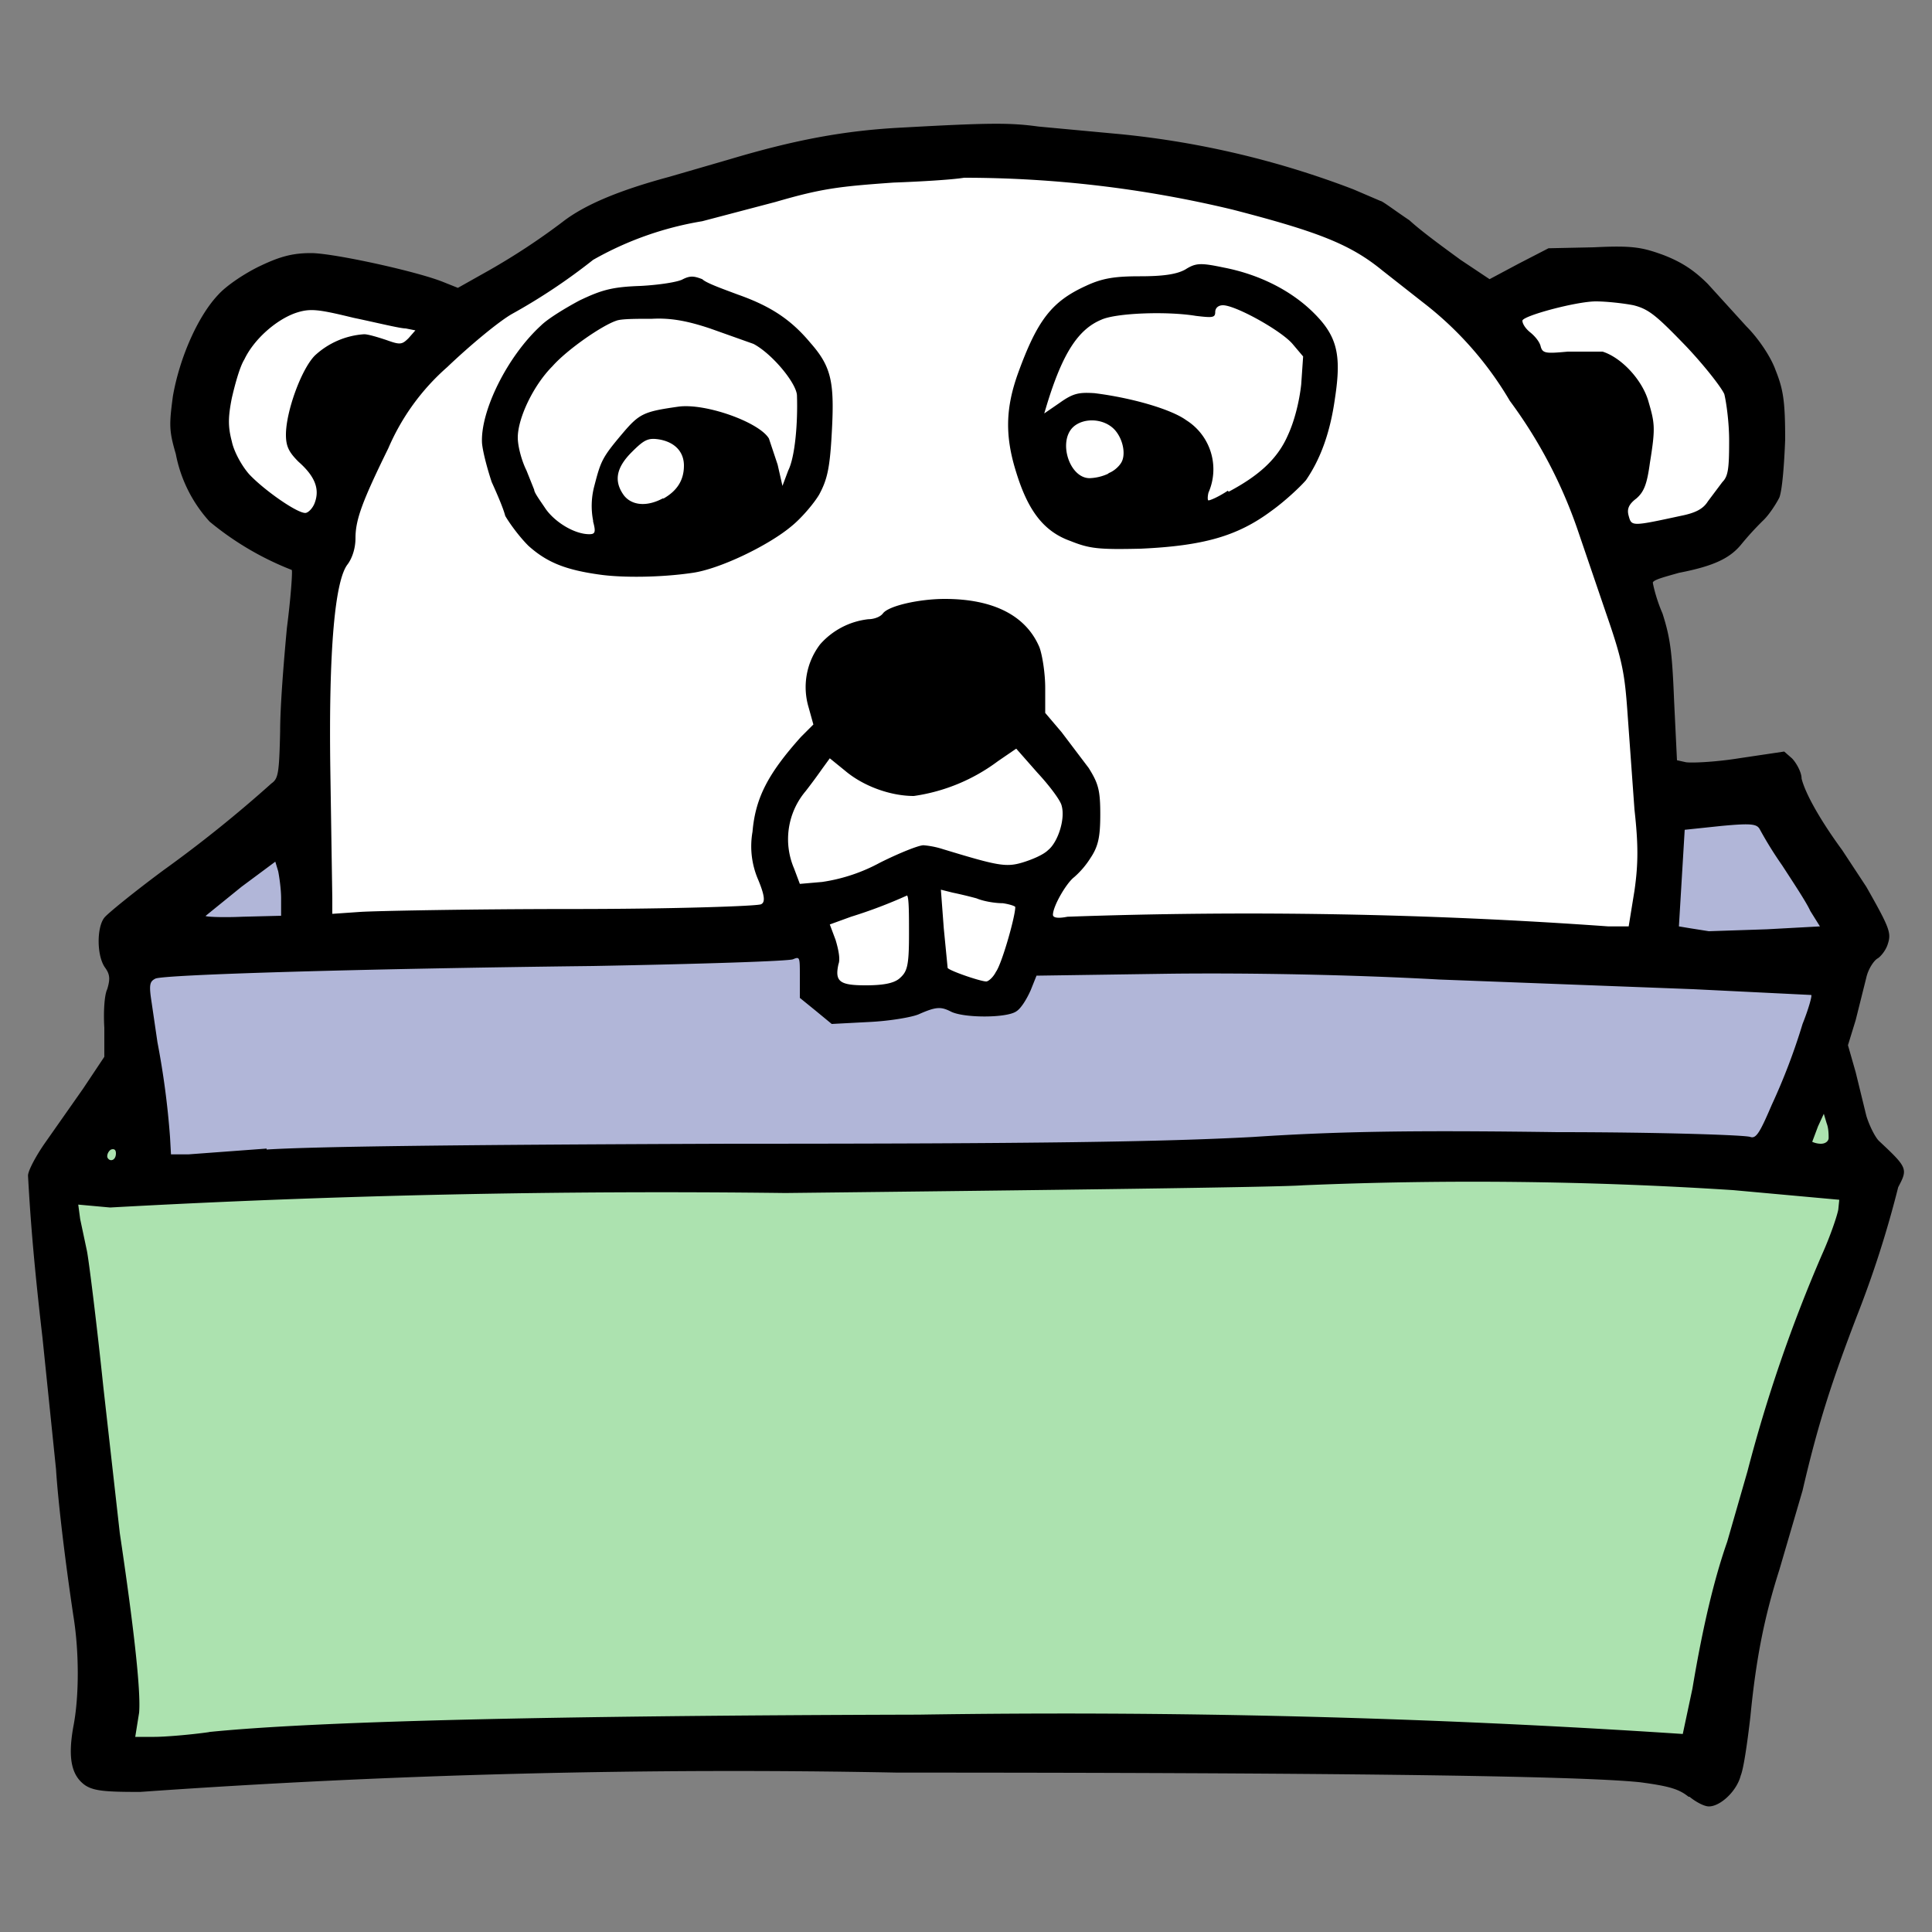 <svg xmlns="http://www.w3.org/2000/svg" width="200" height="200"><rect width="100%" height="100%" fill="#808080" stroke="none"/><path d="M32.6 97.4l-1.1-31.1 2-10.1-9-3.6-4-9.8 3.3-9.5 7.8-4L48 32.5l14.3-9.3L89 16.7l19-.7 29.5 5.1 16.7 12.5 7.3-4.8 10.2.2 10.3 11.4-.5 11.4-5.4 4.4-8 3 3.2 16.2.4 24-66-1.6-1.6 5-9.4-.1-8.4 1.6-2-1.4.5-5.5L83 95l-4.2 2z" fill="#fff" fill-rule="evenodd"/><path d="M31 85.9L14 98.6l3 24 46.6-1.6 53 .6 48.8-2 17.3 1.4 7.4-24.2-8.7-14.4-10.5.2-1.8 17-64-.2-2.2 4.2-8.3-1-3.3 1.8-5.1-.1-2-1.4-1.2-7.8-4.2 2-48.3 1.2z" fill="#b1b6d8" fill-rule="evenodd"/><path d="M14 113.5L5.8 123l5.6 51-1 8.7 10.5.4 34.4-1.7 67.8-.5 53.3 2 5.3-24.3 11.5-36.3-4.2-10.6-6.9 9.8-22.7-.9-51.7 1.2-72.6.1-19.4 1.3z" fill="#ace2af" fill-rule="evenodd"/><path d="M174.8 186c-1-.8-2-1.1-5-1.5-6.6-.7-33.6-1-76.9-1a871.3 871.3 0 00-78.4 2c-3.6 0-4.8-.1-5.7-.7-1.4-1-1.8-2.8-1.2-6.1.6-3.1.6-7.7 0-11.4-.9-6-1.6-12-1.8-15.2l-1.4-13.6c-1-8.6-1.3-13.2-1.5-16.8 0-.5.8-2 1.7-3.3l4-5.7 2.2-3.3v-3c-.1-1.6 0-3.4.3-4 .3-1 .3-1.5-.2-2.2C10 99 10 96 10.8 95c.3-.4 3-2.6 6.1-4.9a133.6 133.6 0 0011.2-9c.7-.5.8-1 .9-5.4 0-2.7.4-7.5.7-10.7.4-3.1.6-5.9.5-6a31 31 0 01-8.5-5 14.4 14.4 0 01-3.5-7c-.7-2.4-.7-3-.3-6 .7-4 2.6-8.3 4.7-10.5.9-1 2.9-2.3 4.4-3 2.1-1 3.4-1.3 5.2-1.3 2.3 0 11 1.9 13.7 3l1.5.6 3.2-1.8a69.5 69.5 0 007.6-5c2.3-1.8 5.9-3.3 11.1-4.7l6.2-1.8c6.7-2 11.9-3 18-3.3 9-.5 11.1-.5 14-.1l8.6.8a93 93 0 0124 5.7l2.8 1.2c.2 0 1.5 1 3 2 1.3 1.2 3.8 3 5.3 4.1l3 2 3-1.6 3.1-1.6 4.7-.1c4-.2 5 0 7.2.8 1.8.7 3.1 1.5 4.6 3l4 4.4c1.2 1.2 2.5 3.1 3 4.5.8 2 1 3.2 1 7.2-.1 2.6-.3 5.2-.6 6-.3.6-1 1.7-1.6 2.3a31 31 0 00-2.3 2.5c-1.2 1.5-2.9 2.3-6.5 3-1.4.4-2.6.7-2.7 1 0 .1.3 1.6 1 3.2.8 2.5 1 4 1.2 9l.3 6.2.9.2c.5.1 3 0 5.5-.4l4.7-.7.8.7c.4.4 1 1.4 1 2.1.4 1.6 2 4.4 4.2 7.4l2.5 3.8c2.5 4.4 2.6 4.8 2.2 6-.2.6-.7 1.2-1 1.4-.4.2-1 1.1-1.2 2l-1.1 4.4-.8 2.6.8 2.8 1.1 4.5c.3 1 .9 2.2 1.3 2.6 3 2.8 3 2.9 2 4.8a108.5 108.5 0 01-4.3 13.4c-2.6 6.8-4 11.1-5.6 18l-2.4 8.2c-1.5 4.7-2.4 9-3 15.2-.3 2.6-.7 5.4-1 6.1-.4 1.6-2.1 3.2-3.3 3.2-.5 0-1.4-.5-2-1zm-153.2-6.7c10.8-1.1 34.5-1.7 73.5-1.8a971.9 971.9 0 0179.1 2l1-4.7c1.1-6.6 2.3-11.5 3.6-15.2l2.1-7.3a154 154 0 017.7-22.4c.9-2 1.6-4.1 1.7-4.7l.1-1-11-1a417.5 417.5 0 00-44.5-.5c-2.5.2-26.6.5-53.6.8a1033.6 1033.6 0 00-69.9 1.5l-3.3-.3.2 1.5.7 3.3c.2 1 1 7.4 1.7 14.1l1.7 15.1c1.4 9.4 2.2 16.3 2 18.6l-.4 2.5H16c1 0 3.6-.2 5.7-.5zM12 119.4c0-.4-.2-.5-.5-.4-.2.1-.4.4-.4.7 0 .2.2.4.4.4.3 0 .5-.3.5-.7zm15.6-.4c4.6-.3 18.8-.5 48.1-.6 32 0 44.6-.2 54-.7 9-.6 17-.7 31.5-.5 10.6 0 19.6.3 20 .5.6.2 1-.5 2.2-3.3a64.4 64.4 0 003.2-8.4c.6-1.5 1-2.9.9-3l-12.2-.6-26.3-1c-9-.5-19.6-.7-28-.6l-13.7.2-.6 1.5c-.4.9-1 1.9-1.5 2.2-1 .7-5.5.7-6.8 0-1-.5-1.5-.5-3.3.3-.7.3-3 .7-5.2.8l-3.8.2-1.7-1.4-1.6-1.3V101c0-1.9 0-2-.7-1.7-.4.2-9.8.5-20.7.7-25.2.3-44.3.9-45.3 1.3-.6.3-.7.6-.4 2.5l.6 4.1a85 85 0 011.3 9.8l.1 1.8h1.8l8.1-.6zm161.7-1.2c0-.3 0-1-.2-1.5l-.3-1-.6 1.3-.6 1.6s.4.2.9.2.8-.3.8-.6zm-96.2-16.5c.8-.7 1-1.2 1-4.6 0-2 0-3.8-.2-4a50.2 50.2 0 01-5.8 2.2l-2.2.8.6 1.6c.3 1 .5 2 .3 2.5-.4 1.8.1 2.2 2.8 2.2 1.8 0 2.9-.2 3.5-.7zm10-.7c.6-.8 2-5.7 2-6.7 0-.1-.6-.3-1.3-.4-.8 0-2-.2-2.7-.5a44 44 0 00-2.5-.6l-1.2-.3.3 4 .4 4.1c.2.3 3.4 1.4 4 1.4.2 0 .7-.4 1-1zm79.8-4.4l5.5-.3-1-1.6c-.4-.9-1.8-3-2.9-4.7a39.7 39.7 0 01-2.3-3.7c-.3-.6-.8-.7-4-.4l-3.8.4-.3 5-.3 5 1.2.2 1.9.3 6-.2zm-13.7-4c.4-2.8.4-4.8 0-8.4l-.7-9.7c-.3-4.3-.5-5.6-2.2-10.5l-3-8.8a49.3 49.3 0 00-7-13.3 35.6 35.6 0 00-9-10.2l-4.2-3.3c-3.3-2.7-6.6-4-15.5-6.3a119 119 0 00-27.8-3.3c-1.2.2-4.5.4-7.3.5-5.6.4-7.4.6-12.2 2l-7.6 2a34 34 0 00-11.3 4 61.6 61.6 0 01-8.4 5.6c-1.4.8-4.4 3.3-6.7 5.5a23.5 23.5 0 00-6.1 8.4c-2.7 5.5-3.4 7.4-3.4 9.3 0 1-.3 2-.8 2.7C34.7 60 34 67 34.2 80l.2 13v1.6l2.9-.2c1.5-.1 11.4-.3 22-.3 10.4 0 19.3-.3 19.5-.5.4-.2.4-.8-.3-2.5a8.7 8.7 0 01-.6-5c.3-3.5 1.6-6 5-9.8l1.3-1.3-.5-1.8a7.3 7.3 0 011.2-6.5 7.8 7.8 0 015-2.6c.5 0 1.2-.2 1.5-.6.6-.8 3.8-1.5 6.4-1.5 5 0 8.4 1.7 9.8 5 .3.8.6 2.7.6 4.2v2.6l1.7 2 2.8 3.7c1 1.6 1.2 2.3 1.2 4.8 0 2.3-.2 3.3-1 4.5a9 9 0 01-1.7 2c-.8.6-2.2 3-2.2 3.9 0 .3.5.4 1.5.2a523.4 523.4 0 0156 1h2.1zm-107-32.7c-3.7-.5-5.6-1.3-7.5-3-1-1-2-2.4-2.4-3.1-.2-.8-.9-2.4-1.4-3.5-.4-1.2-.9-3-1-4-.2-3.3 2.6-9 6.1-12.2.7-.7 2.5-1.8 4-2.6 2.3-1.1 3.4-1.4 6.3-1.5 1.9-.1 3.9-.4 4.4-.7.8-.4 1.2-.3 2 0 .4.4 2.1 1 3.7 1.6 3.4 1.2 5.5 2.6 7.5 5 2.2 2.5 2.5 4.1 2.2 9.4-.2 3.7-.5 4.8-1.3 6.3-.6 1-1.9 2.5-2.9 3.3-2.4 2-7.4 4.4-10.2 4.8-3.4.5-7.3.5-9.5.2zm-.8-5.6a8 8 0 01.1-3.5c.7-2.7.8-3 3-5.6 1.7-2 2.2-2.2 5.7-2.7 2.8-.4 8.4 1.6 9.4 3.3l.9 2.7.5 2.2.6-1.6c.7-1.4 1-4.9.9-7.8-.1-1.3-2.6-4.3-4.5-5.3L73.5 34c-2.4-.8-4.1-1.1-6-1-1.6 0-3.2 0-3.7.2-1.5.5-5.1 3-6.6 4.7-2 2-3.6 5.4-3.6 7.4 0 .9.4 2.4.9 3.4l.8 2c0 .3.6 1.1 1.2 2 1 1.4 3 2.6 4.5 2.6.6 0 .7-.2.4-1.3zm7.3-2.3c1.4-.8 2.1-1.9 2.1-3.4 0-1.4-.9-2.4-2.5-2.7-1.2-.2-1.6 0-2.9 1.3-1.6 1.6-1.9 3-.8 4.5.8 1 2.3 1.2 4 .3zm42.1 4.4c-2.8-1-4.4-3.2-5.6-7.1-1.2-3.8-1.1-6.7.2-10.3 2-5.5 3.5-7.4 7-9 1.7-.8 3-1 5.6-1 2.4 0 3.8-.2 4.7-.7 1.1-.7 1.6-.7 4-.2 3.6.7 6.8 2.3 9.1 4.5 2.6 2.5 3.1 4.4 2.4 9-.5 3.6-1.5 6.3-3 8.5-.6.7-2.2 2.2-3.6 3.2-3.5 2.6-7 3.6-13.5 3.9-4.4.1-5.3 0-7.3-.8zm16.4-5.1c3-1.6 5-3.3 6.1-5.8.7-1.5 1.2-3.5 1.4-5.3l.2-2.9-1.1-1.3c-1.2-1.4-5.9-4-7.2-4-.5 0-.8.3-.8.7 0 .6-.3.6-2 .4-3-.5-8.3-.3-9.8.4-2.4 1-4 3.5-5.6 8.7l-.3 1 1.6-1.1c1.4-1 2-1.1 3.6-1 4 .5 8 1.7 9.5 2.8a6 6 0 012.3 7.5c-.1.4-.1.8 0 .8.2 0 1.1-.4 2-1zM114.7 49c.6-.2 1.1-.7 1.3-1 .6-.8.3-2.5-.6-3.5-1.1-1.2-3.2-1.3-4.3-.3-1.6 1.5-.4 5.3 1.7 5.3a5 5 0 002-.5zM29.1 93c0-1-.2-2.3-.3-2.8l-.3-1-3.5 2.6-3.7 3c-.2.1 1.6.2 3.8.1l4-.1v-1.8zm62-3.7c2-1 4-1.8 4.5-1.8a9 9 0 012 .4c5.6 1.7 6.5 1.9 8.2 1.4 1-.3 2.2-.8 2.7-1.3 1-.8 1.8-3.2 1.4-4.6-.1-.5-1.2-2-2.5-3.4l-2.2-2.5-1.9 1.3a19 19 0 01-8.7 3.6c-2.4 0-5.2-1-7.1-2.6l-1.6-1.3-.8 1.1a59 59 0 01-1.7 2.3 7.7 7.7 0 00-1.2 8l.6 1.6 2.3-.2a18 18 0 006-2zM174 53.4c1.5-.3 2.3-.7 2.8-1.5l1.5-2c.6-.6.7-1.4.7-4.3 0-1.9-.3-4-.5-4.8-.3-.7-2.1-3-4-5-3-3.1-3.8-3.8-5.4-4.2-1-.2-2.8-.4-3.9-.4-2 0-7.6 1.5-7.6 2 0 .3.3.8.8 1.2.5.4 1 1 1.1 1.5.2.7.6.7 2.8.5h3.6c1.9.6 4 2.8 4.7 5 .7 2.4.8 2.8.2 6.5-.3 2.2-.6 3-1.4 3.7-.8.6-1 1.1-.8 1.8.3 1.1.3 1.1 5.4 0zM32.6 52c.5-1.4 0-2.7-1.7-4.2-1-1-1.3-1.6-1.3-2.8 0-2.4 1.6-6.8 3-8.2a8.3 8.3 0 015.1-2.2c.4 0 1.4.3 2.3.6 1.4.5 1.6.5 2.3-.2l.7-.8-1-.2c-.6 0-3-.6-5.4-1.1-3.7-.9-4.5-1-6-.5-2 .7-4.3 2.7-5.3 4.8-.5.8-1 2.7-1.3 4-.4 2-.4 3 0 4.5.2 1 1 2.5 1.8 3.4 1.5 1.6 4.9 4 5.8 4 .3 0 .8-.5 1-1.1z"/></svg>
